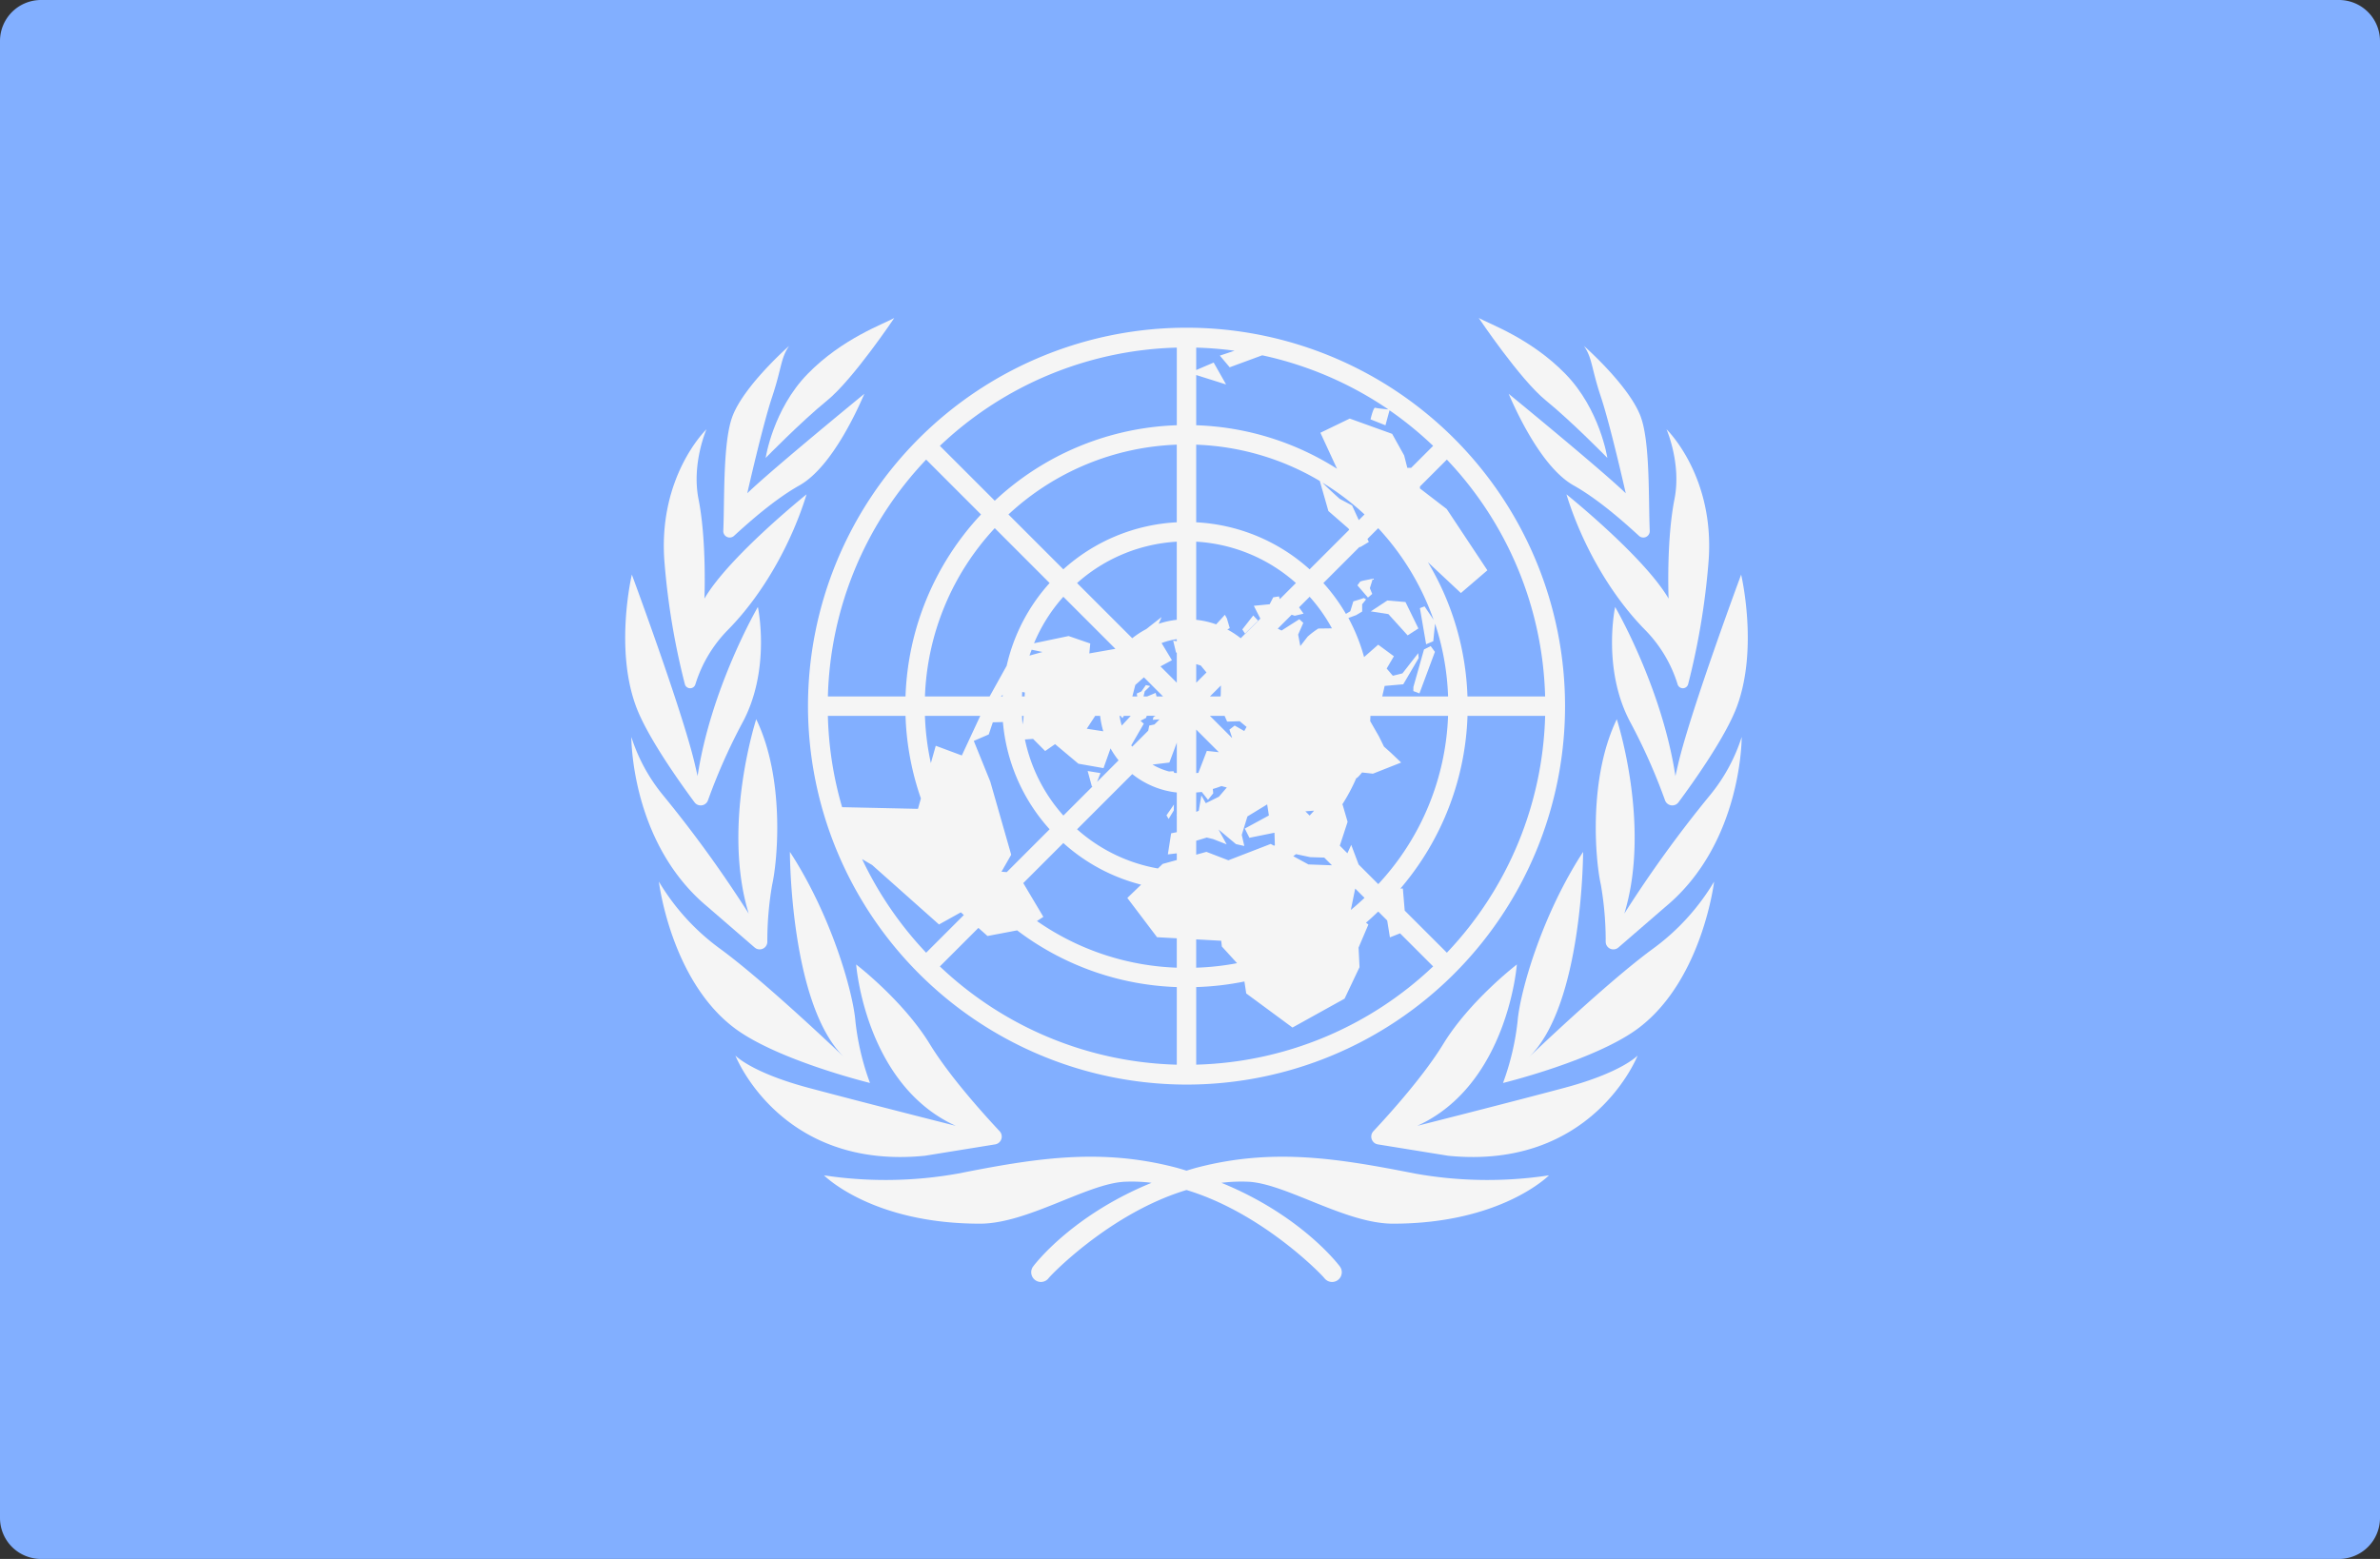 <svg xmlns="http://www.w3.org/2000/svg" width="512" height="335.448" viewBox="0 0 512 335.448"><rect x="0" y="0" width="512" height="335.448" fill="#333333" stroke="none"/><g transform="translate(0 -88.276)"><path d="M503.172,88.276H8.828A8.828,8.828,0,0,0,0,97.1V414.9a8.829,8.829,0,0,0,8.828,8.828H503.173A8.829,8.829,0,0,0,512,414.9V97.1A8.829,8.829,0,0,0,503.172,88.276Z" fill="#82afff"/><path d="M255.25,321.654a81.431,81.431,0,1,0-81.431-81.431A81.524,81.524,0,0,0,255.25,321.654Zm9.29-154.345,7-2.579a76.844,76.844,0,0,1,27.145,11.651c-.7-.07-2.532-.258-2.849-.364-.392-.13-1,2.494-1,2.494l3.212,1.278.876-3.226a77.654,77.654,0,0,1,9.382,7.654l-4.722,4.722h-.834l-.679-2.665-2.583-4.643-9.124-3.289-6.311,3.054,3.581,7.753a60.084,60.084,0,0,0-30.3-9.369V168.974l6.43,2.03-2.673-4.712-3.757,1.608v-4.825a76.969,76.969,0,0,1,8.247.669l-3.158,1.053Zm42.256,59.6,1.537-.651.387-3.783a56.038,56.038,0,0,1,2.8,15.656H297.356l.522-2.262,4-.348,3.313-5.641-.094-1.058-3.393,4.35-2.072.509-1.321-1.553,1.554-2.641L296.486,227l-3.037,2.663a39.452,39.452,0,0,0-3.373-8.414l1.647-.6,1.321-.788-.011-1.554.847-1.053-.49-.3c-.362.172-2.251.721-2.251.721l-.655,2.126-.94.572a39.8,39.8,0,0,0-4.85-6.641l7.809-7.809.067.11,1.9-1.143-.3-.643,2.321-2.321a56.351,56.351,0,0,1,11.913,19.719l-1.944-2.889-1,.374ZM296.5,278.521l-4.224-4.224-1.594-4.226-.82,1.812-1.634-1.634,1.675-5.135-1.085-3.726-.077.01a39.355,39.355,0,0,0,3.029-5.686l.02,0c.262,0,1.218-1.218,1.218-1.218l2.349.262,6.072-2.4-2.332-2.211-1.373-1.226-1.064-2.166-1.9-3.313c.03-.372.038-.749.057-1.124h16.7A56.079,56.079,0,0,1,296.5,278.521Zm-81.054-2.672,2.091-3.654-4.5-15.731-3.549-8.759,3.219-1.393.87-2.61,2.174-.063A39.464,39.464,0,0,0,225.8,266.714l-9.222,9.222Zm5.024-38.562-.045.849h-.567c.019-.321.022-.647.049-.966Zm53.608,32.972-.714-.388-9.109,3.522-4.721-1.817-2.2.607v-3l2.273-.686,1.378.332,2.9,1.135-1.749-3.2,3.748,3.142,1.8.41-.547-2.4,1.219-3.961,4.247-2.591.369,2.385-5.181,2.816.994,1.983,5.388-1.088.085,2.688C274.2,270.186,274.138,270.22,274.079,270.259Zm-21.468-15.687-.162-.348-.978.056a14.488,14.488,0,0,1-3.541-1.482l3.635-.441,1.6-4.286v6.556C252.98,254.6,252.79,254.6,252.611,254.572Zm-15.265-8.941-3.551-.547,1.811-2.773h1.063A18.506,18.506,0,0,0,237.346,245.631Zm19.991-14.448.979.3,1.231,1.493-2.21,2.21v-4Zm6.586,26.541-1.7,1.984-2.825,1.4-.947-1.66-.57,3.3-.547.214V258.8c.395-.044.8-.052,1.19-.12l1.352,1.7,1.122-1.4-.087-.934a18.76,18.76,0,0,0,1.853-.625Zm-1.271-21.95-.045,2.259-.082.1h-2.236Zm1.341,7.777,2.7-.086,1.474,1.228-.491.885-2.063-1.18-1.13.884.567,1.694-.023.074-4.739-4.739h3.157Zm-1.788,6.58-2.582-.278-1.824,4.728c-.15.026-.309.025-.46.046v-9.364Zm-13.406-12-.181-.761-1.813.761H246l.265-1.1,1.171-1.134-.929-.211-.966,1.373-1,.46.118.615H243.6l.634-2.467,1.856-1.646,4.114,4.114H248.8Zm-7.747,4.177.428.5.289-.5h1.493l-1.942,2.1a14.357,14.357,0,0,1-.474-2.1Zm2.311,6.356,2.7-4.662-.706-.631,1.19-.614.149-.45h1.9l-.436.234-.181.626,1.471-.1-1.1,1.1-1.113.235-.231,1.11-3.426,3.425C243.514,248.842,243.431,248.762,243.363,248.668Zm9.8-22.414-.78-.12.6,2.505.177.138v6.406l-3.509-3.509,2.463-1.331-2.225-3.686a14.547,14.547,0,0,1,3.271-.839v.436ZM220.2,242.312l-.042.794-.175,1.06c-.067-.611-.09-1.235-.127-1.855Zm2.043,4.958,2.6,2.611,2.131-1.484,5.02,4.212,5.4.95,1.51-4.248a18.8,18.8,0,0,0,1.729,2.578L236,256.528l.746-1.9-2.762-.449.885,3.243.131.109-6.237,6.236a35.377,35.377,0,0,1-8.274-16.374Zm21.338,7.57a18.578,18.578,0,0,0,9.577,3.964v4.829l-.047.114.047-.015v3.612l-1.216.244-.705,4.533,1.921-.223v1.438l-3.042.84-1.013.977a35.345,35.345,0,0,1-17.4-8.434Zm35.222,17.228,3.064.65,3.014.093,1.657,1.657-5.063-.184-3.262-1.774C278.418,272.366,278.61,272.215,278.807,272.068Zm2.936-8.3-.914-.914,1.86-.142C282.39,263.073,282.057,263.41,281.743,263.764Zm4.789-40.285c-1.421.02-2.8.04-2.921.04a17.644,17.644,0,0,0-2.308,1.749l-1.564,2.025-.471-2.471,1.108-2.524-.854-.782-3.828,2.436-.812-.41,2.99-2.99.658.217,1.906-.448-.969-1.363,2.275-2.276A35.646,35.646,0,0,1,286.532,223.479Zm-11.2-6.292-.183-.585-1.24.2-.77,1.491-3.4.335c.249.5,1.309,2.569,1.4,2.755l-4.225,4.225a18.715,18.715,0,0,0-2.879-1.892l.523-.281-.621-2.1-.423-.774-1.884,2.061a18.6,18.6,0,0,0-4.292-.98V204.831a35.293,35.293,0,0,1,21.453,8.9Zm-22.172,4.455a18.608,18.608,0,0,0-3.893.855l.625-1.451-3.257,2.56.006.01a18.681,18.681,0,0,0-3.058,1.991l-11.876-11.876a35.293,35.293,0,0,1,21.453-8.9v16.808Zm-13.2,6.247-5.614.982.2-2.133-4.653-1.606-7.442,1.556a35.571,35.571,0,0,1,6.306-10.006Zm-18.021.187,2.337.489-2.8.775C221.615,228.91,221.786,228.5,221.941,228.076Zm-6.258,10.059h-.362l.38-.351C215.694,237.9,215.69,238.018,215.683,238.135Zm4.453,40.154,8.621-8.62a39.554,39.554,0,0,0,16.736,8.963l-2.969,2.861,6.391,8.445,4.247.235v6.322a55.987,55.987,0,0,1-30.08-10.036l1.38-.9Zm37.2,12.112,5.385.3.137,1.235,3.276,3.59a56.345,56.345,0,0,1-8.8.971V290.4Zm34.207-10.933,2.005,2.005c-.959.89-1.923,1.773-2.942,2.6Zm2-80.495-1.223,1.223-1.45-3.168-2.636-1.4s-2.455-2.166-3.733-3.5A56.6,56.6,0,0,1,293.548,198.973Zm-9.61-7.194,1.845,6.455,4.31,3.752.168.275-8.519,8.518a39.44,39.44,0,0,0-24.4-10.121v-16.7A55.931,55.931,0,0,1,283.938,191.779Zm-30.776,8.879a39.454,39.454,0,0,0-24.4,10.121l-11.806-11.806a56.084,56.084,0,0,1,36.211-15.019v16.7ZM225.8,213.731a39.554,39.554,0,0,0-9.236,17.794l-3.67,6.61H198.979A56.083,56.083,0,0,1,214,201.925Zm-14.918,28.581-3.966,8.524-5.61-2.087-1.053,3.734a56.216,56.216,0,0,1-1.277-10.173h11.9v0Zm-4.181,42.281.648.574-8.111,8.111a77.446,77.446,0,0,1-13.778-20.137l2.157,1.26,14.387,12.8Zm3.777,3.348,1.964,1.741,6.37-1.21a60.147,60.147,0,0,0,34.346,12.2v16.7a76.883,76.883,0,0,1-50.969-21.142Zm46.855,12.728a60.427,60.427,0,0,0,10.374-1.2l.389,2.573,9.952,7.339,11.206-6.217,3.217-6.782-.211-4.2,2.116-4.964-.516-.4c.915-.759,1.768-1.586,2.635-2.4l1.926,1.924.586,3.637,2.186-.866,7.111,7.111a76.885,76.885,0,0,1-50.969,21.142v-16.7h0Zm44.857-16.455-.4-4.754-.535.024A60.22,60.22,0,0,0,315.7,242.311h16.7a76.888,76.888,0,0,1-21.14,50.967Zm13.5-46.079a60.073,60.073,0,0,0-8.515-28.892l7.1,6.641,5.7-4.893-8.744-13.181-5.771-4.437.015-.425,5.781-5.781a76.885,76.885,0,0,1,21.14,50.967H315.7Zm-62.533-58.357A60.243,60.243,0,0,0,214,196.022l-11.807-11.806a76.885,76.885,0,0,1,50.969-21.142v16.7Zm-42.115,19.2a60.249,60.249,0,0,0-16.243,39.16H178.1a76.888,76.888,0,0,1,21.14-50.967ZM194.8,242.312a60.1,60.1,0,0,0,3.309,17.773l-.63,2.237-16.32-.359a76.879,76.879,0,0,1-3.062-19.65Z" fill="#f5f5f5"/><path d="M198.993,336.966l15.076-2.441a1.7,1.7,0,0,0,.973-2.842c-3.626-3.874-10.833-11.9-15.006-18.728-5.742-9.4-15.852-17.142-15.852-17.142s1.933,25.842,21.42,34.716c0,0-19.314-4.873-31.668-8.178s-15.735-6.944-15.735-6.944S167.848,340.1,198.993,336.966Z" fill="#f5f5f5"/><path d="M184.029,308.083c-.522-6.439-5.228-22.9-14.1-36.505,0,0,.011,33.068,11.752,44.269,0,0-16.62-15.943-26.538-23.251a48.757,48.757,0,0,1-13.4-14.616s2.495,20.9,16.008,31.319c9.135,7.047,29.406,12.006,29.406,12.006A55.474,55.474,0,0,1,184.029,308.083Z" fill="#f5f5f5"/><path d="M152.188,283.374l10.154,8.782a1.647,1.647,0,0,0,2.731-1.207,70.433,70.433,0,0,1,1.035-12.273c1.218-5.394,2.724-22.909-3.423-35.64,0,0-7.431,22.816-1.623,41.817a262.12,262.12,0,0,0-18.444-25.491,37.711,37.711,0,0,1-6.8-12.512S135.658,269.629,152.188,283.374Z" fill="#f5f5f5"/><path d="M149.4,260.9a1.658,1.658,0,0,0,2.9-.409,125.565,125.565,0,0,1,7.366-16.612c6.264-11.484,3.374-25,3.374-25s-10.056,17.237-12.971,36.392c-.19-.854-.4-1.767-.647-2.81-2.76-11.6-13.495-40.542-13.495-40.542s-3.776,15.893.943,28.48C139.3,246.857,146.074,256.409,149.4,260.9Z" fill="#f5f5f5"/><path d="M147.33,235.489a1.174,1.174,0,0,0,2.264.04,28.856,28.856,0,0,1,7.117-11.837c7.83-8,13.767-19.115,16.8-29.045,0,0-16.706,13.4-21.974,22.442,0,0,.521-12.429-1.266-21.411-1.523-7.656,1.713-15.032,1.713-15.032s-10.586,10.161-9.021,28.778A155.758,155.758,0,0,0,147.33,235.489Z" fill="#f5f5f5"/><path d="M157.91,203.577c3.169-2.9,8.719-7.854,14.07-10.856,7.1-3.986,12.724-16.844,13.963-19.705,0,0-19.8,16.2-25.186,21.4,0,0,3.263-14.485,5.351-20.749s1.827-8.352,3.654-10.962c0,0-9.526,8.352-12.137,15.007-2.145,5.47-1.734,17.9-2.026,24.767A1.38,1.38,0,0,0,157.91,203.577Z" fill="#f5f5f5"/><path d="M177.939,174.452c5.568-4.524,14.442-17.748,14.442-17.748-2.2,1.256-11.136,4.35-18.617,12.006s-9.048,18.1-9.048,18.1S172.371,178.976,177.939,174.452Z" fill="#f5f5f5"/><path d="M304.372,340.793c-16.356-3.219-30.362-5.568-46.781-1.3-.808.21-1.564.452-2.342.681-.779-.228-1.534-.47-2.342-.681-16.418-4.27-30.425-1.922-46.781,1.3a88.3,88.3,0,0,1-28.857.391s10.24,10.4,33.556,10.4c10.172,0,22.955-8.562,31.021-9.018a35.017,35.017,0,0,1,5.891.225c-17.32,7.065-25.315,17.78-25.472,17.987a2.084,2.084,0,0,0,.4,2.92,2.063,2.063,0,0,0,1.26.428,2.091,2.091,0,0,0,1.664-.824c.637-.837,13.431-14.073,29.658-18.963,16.227,4.89,29.022,18.125,29.658,18.963a2.086,2.086,0,0,0,1.664.824,2.063,2.063,0,0,0,1.26-.428,2.084,2.084,0,0,0,.4-2.92c-.157-.207-8.152-10.922-25.472-17.987a35.23,35.23,0,0,1,5.891-.225c8.066.456,20.85,9.018,31.021,9.018,23.316,0,33.556-10.4,33.556-10.4A88.3,88.3,0,0,1,304.372,340.793Z" fill="#f5f5f5"/><path d="M304.894,330.529c19.488-8.874,21.42-34.716,21.42-34.716s-10.111,7.746-15.852,17.142c-4.173,6.829-11.381,14.854-15.006,18.728a1.7,1.7,0,0,0,.973,2.842l15.076,2.441c31.146,3.132,40.791-21.56,40.791-21.56s-3.382,3.639-15.735,6.944S304.894,330.529,304.894,330.529Z" fill="#f5f5f5"/><path d="M355.353,292.6c-9.918,7.308-26.538,23.251-26.538,23.251,11.742-11.2,11.752-44.269,11.752-44.269-8.87,13.607-13.576,30.067-14.1,36.505a55.49,55.49,0,0,1-3.132,13.224s20.27-4.959,29.406-12.006c13.513-10.424,16.008-31.319,16.008-31.319A48.79,48.79,0,0,1,355.353,292.6Z" fill="#f5f5f5"/><path d="M349.438,284.854c5.807-19-1.623-41.817-1.623-41.817-6.147,12.732-4.641,30.247-3.423,35.64a70.425,70.425,0,0,1,1.035,12.273,1.647,1.647,0,0,0,2.731,1.207l10.154-8.782c16.53-13.746,16.371-36.523,16.371-36.523a37.711,37.711,0,0,1-6.8,12.512A261.9,261.9,0,0,0,349.438,284.854Z" fill="#f5f5f5"/><path d="M360.426,255.27c-2.915-19.155-12.971-36.392-12.971-36.392s-2.889,13.516,3.374,25a125.967,125.967,0,0,1,7.366,16.612,1.658,1.658,0,0,0,2.9.409c3.328-4.49,10.1-14.041,12.526-20.5,4.719-12.587.943-28.48.943-28.48s-10.735,28.94-13.495,40.542C360.823,253.5,360.616,254.415,360.426,255.27Z" fill="#f5f5f5"/><path d="M360.225,195.679c-1.786,8.982-1.266,21.411-1.266,21.411-5.268-9.038-21.974-22.442-21.974-22.442,3.034,9.93,8.971,21.041,16.8,29.045A28.85,28.85,0,0,1,360.9,235.53a1.175,1.175,0,0,0,2.264-.04,155.59,155.59,0,0,0,4.365-26.065c1.566-18.618-9.021-28.778-9.021-28.778S361.748,188.024,360.225,195.679Z" fill="#f5f5f5"/><path d="M349.742,194.418c-5.389-5.2-25.186-21.4-25.186-21.4,1.24,2.861,6.858,15.72,13.963,19.705,5.351,3,10.9,7.95,14.07,10.856a1.381,1.381,0,0,0,2.312-1.1c-.292-6.863.119-19.3-2.026-24.767-2.61-6.655-12.137-15.007-12.137-15.007,1.827,2.61,1.566,4.7,3.654,10.962S349.742,194.418,349.742,194.418Z" fill="#f5f5f5"/><path d="M332.559,174.452c5.568,4.524,13.224,12.353,13.224,12.353s-1.566-10.44-9.048-18.1-16.419-10.75-18.617-12.006C318.118,156.7,326.991,169.928,332.559,174.452Z" fill="#f5f5f5"/><path d="M298.444,217.491l-3.549,2.337,3.786.592,4.137,4.575,2.317-1.492-2.779-5.683Z" fill="#f5f5f5"/><path d="M304.047,236.98l1.314.5,3.328-8.939-.914-1.24-1.436.718-2.283,8.091Z" fill="#f5f5f5"/><path d="M270.648,221.823l-1.044-1.109-2.349,3,.584.908Z" fill="#f5f5f5"/><path d="M294.692,214.842l.635-2.042-2.1.426-.594.168-.623.834,2.271,2.634.92-.783Z" fill="#f5f5f5"/><path d="M252.509,262.669l.033-1.27-1.6,2.315.457.781Z" fill="#f5f5f5"/></g></svg>